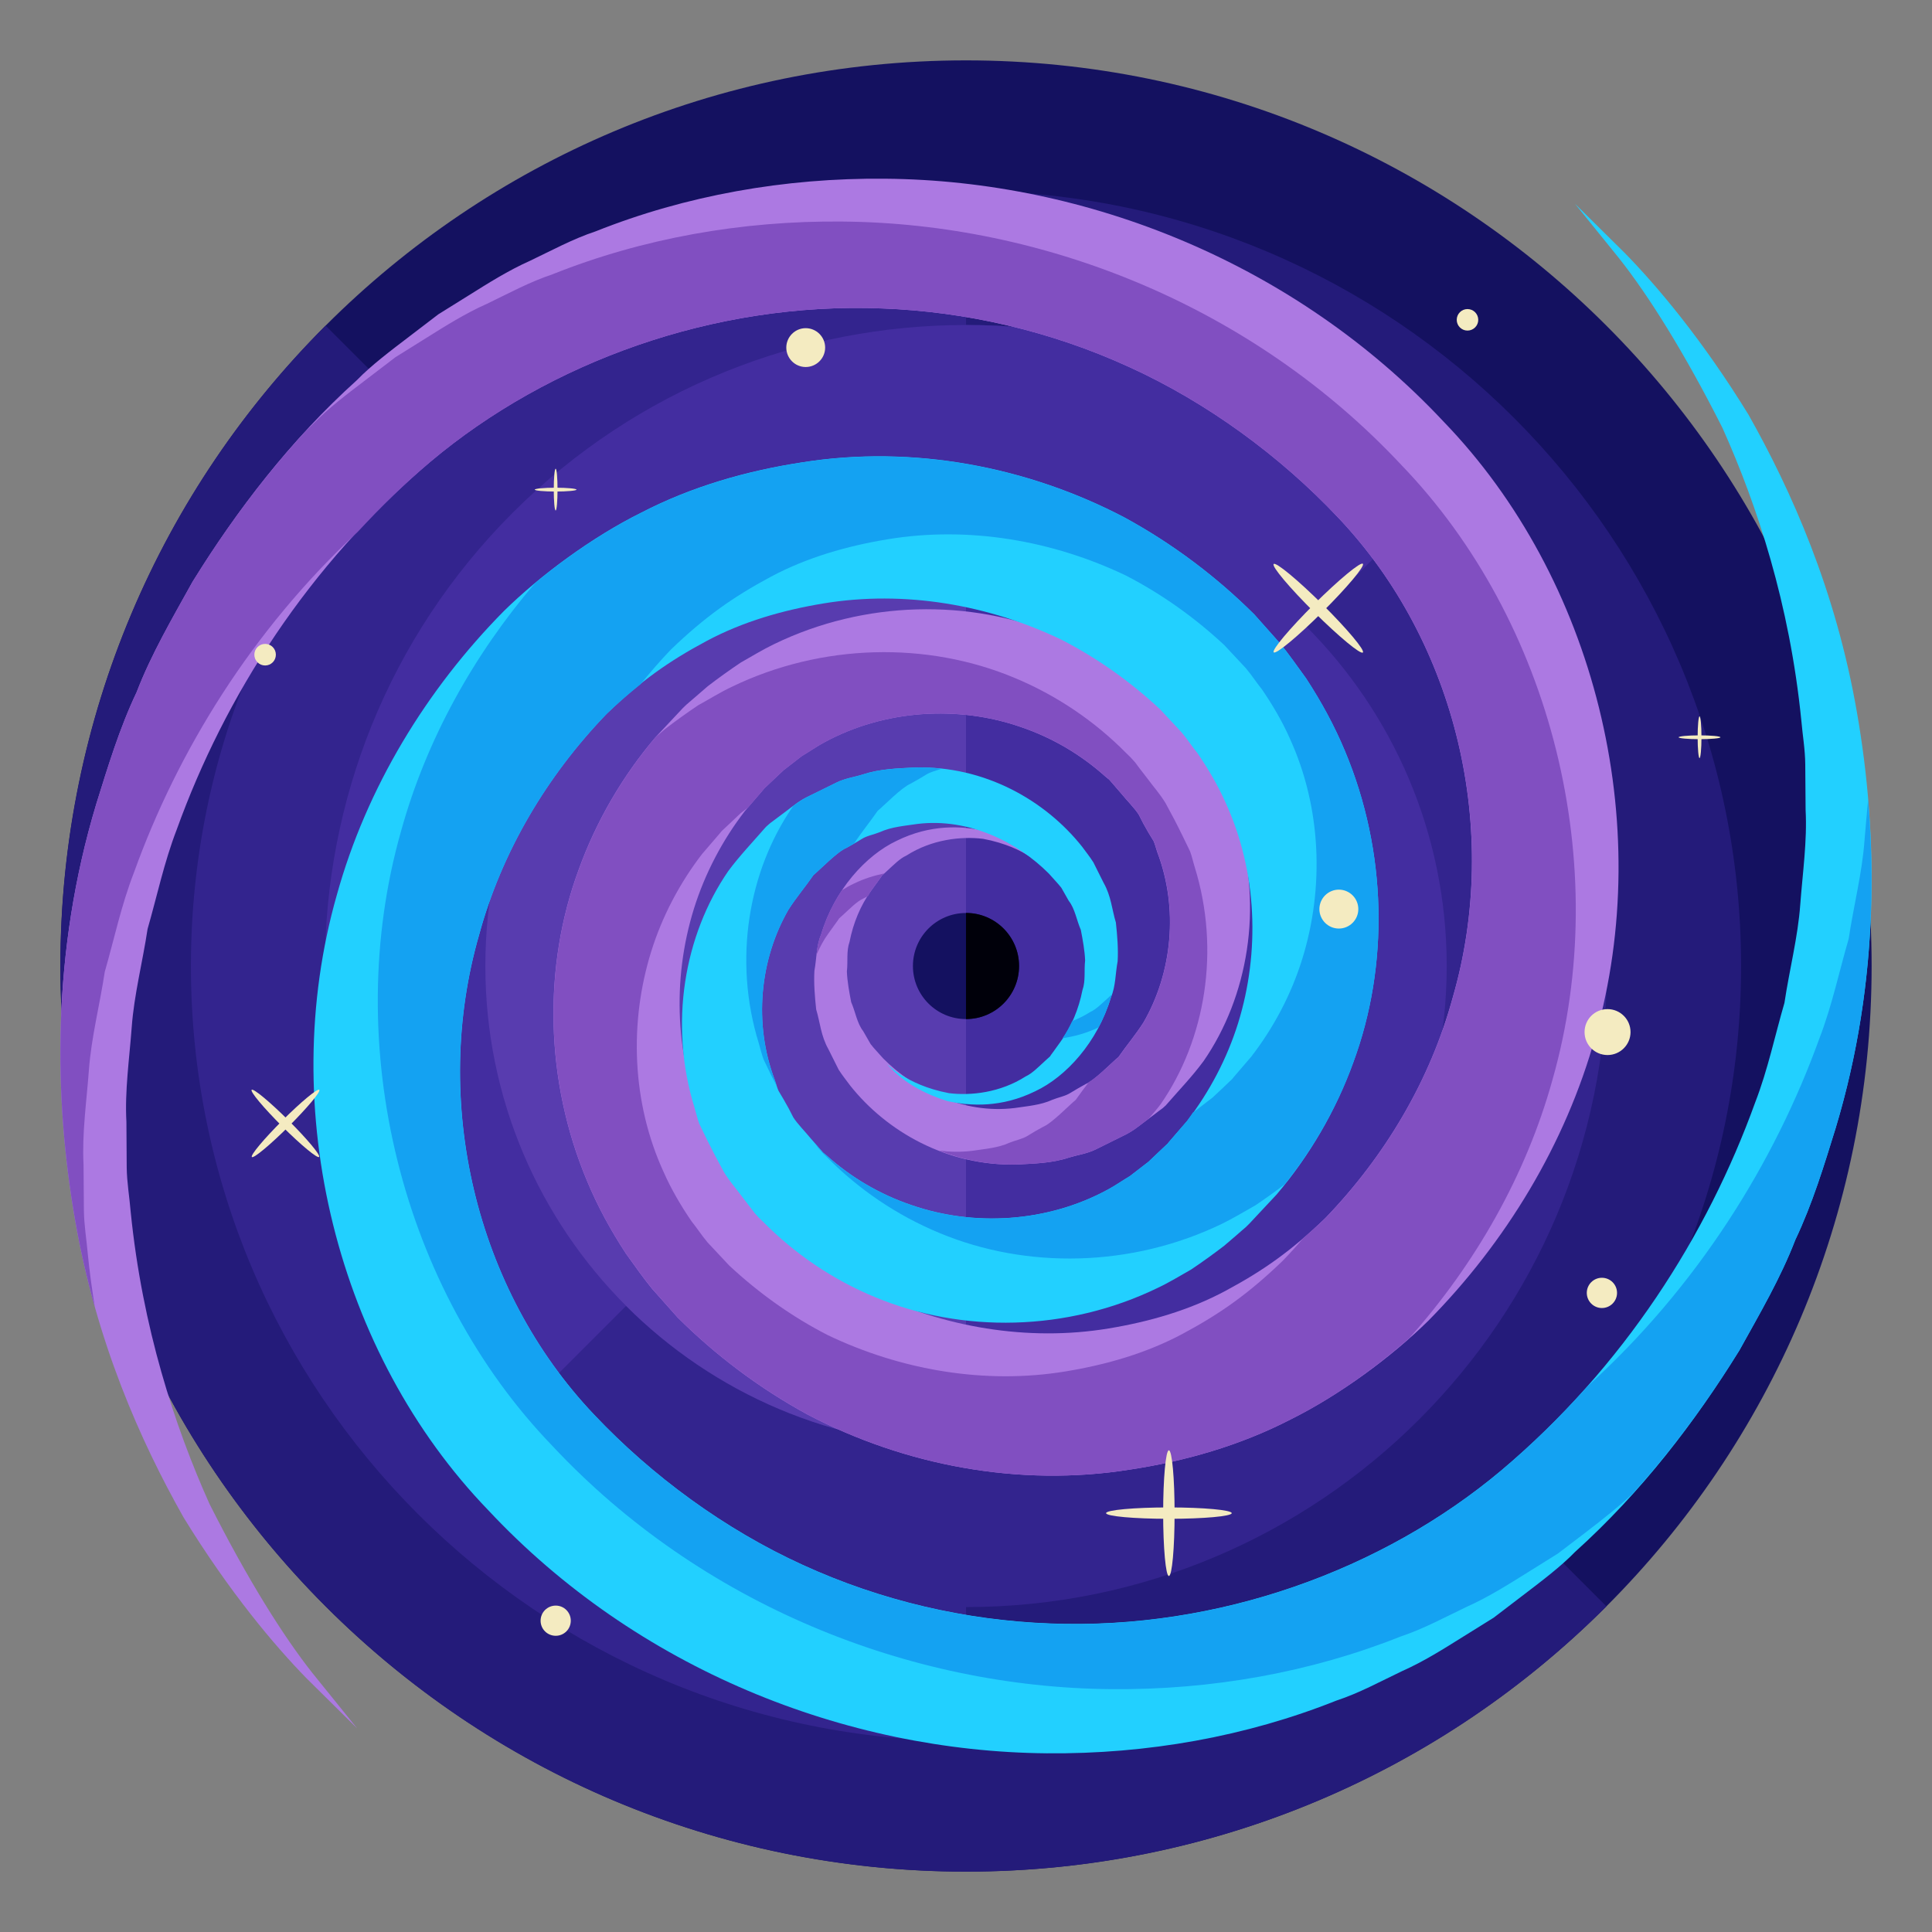 <?xml version="1.0" encoding="UTF-8"?>
<svg height="128px" viewBox="0 0 128 128" width="128px" xmlns="http://www.w3.org/2000/svg">
    <rect x="0" y="0" width="128" height="128" fill="#808080" stroke="none"/>
    <path d="m 124 64 c 0 33.137 -26.863 60 -60 60 s -60 -26.863 -60 -60 s 26.863 -60 60 -60 s 60 26.863 60 60 z m 0 0" fill="#141160"/>
    <path d="m 106.43 106.426 c -23.434 23.434 -61.426 23.43 -84.859 -0.004 c -23.422 -23.43 -23.422 -61.414 0 -84.848" fill="#241b7a"/>
    <path d="m 115.352 64 c 0 28.363 -22.992 51.352 -51.352 51.352 s -51.348 -22.988 -51.348 -51.352 c 0 -28.359 22.988 -51.348 51.348 -51.348 s 51.352 22.988 51.352 51.348 z m 0 0" fill="#241b7a"/>
    <path d="m 64.004 115.355 c -28.363 -0.004 -51.352 -22.996 -51.355 -51.355 c 0.004 -28.359 22.996 -51.348 51.355 -51.352" fill="#33248e"/>
    <path d="m 106.469 64 c 0 23.457 -19.012 42.473 -42.469 42.473 s -42.469 -19.016 -42.469 -42.473 c 0 -23.453 19.012 -42.469 42.469 -42.469 s 42.469 19.016 42.469 42.469 z m 0 0" fill="#33248e"/>
    <path d="m 33.965 94.035 c -16.582 -16.59 -16.578 -43.477 0.004 -60.066 c 16.586 -16.582 43.477 -16.582 60.062 0" fill="#432da0"/>
    <path d="m 95.848 64 c 0 17.59 -14.258 31.848 -31.848 31.848 s -31.848 -14.258 -31.848 -31.848 c 0 -17.586 14.258 -31.844 31.848 -31.844 s 31.848 14.258 31.848 31.844 z m 0 0" fill="#432da0"/>
    <path d="m 64 95.848 c -17.586 0 -31.844 -14.258 -31.844 -31.848 c 0 -17.586 14.258 -31.844 31.844 -31.844" fill="#583caf"/>
    <path d="m 23.664 114.512 s -1.168 -1.152 -3.348 -3.312 c -2.129 -2.18 -5.102 -5.699 -8.148 -10.656 c -2.852 -5.047 -5.797 -11.637 -7.203 -19.758 c -1.395 -8.051 -1.559 -17.668 1.418 -27.535 c 0.766 -2.449 1.523 -4.973 2.672 -7.398 c 0.965 -2.512 2.352 -4.871 3.707 -7.316 c 2.926 -4.723 6.48 -9.383 10.891 -13.359 c 0.934 -0.965 2.223 -1.938 3.488 -2.902 l 1.902 -1.453 l 1.98 -1.234 c 1.316 -0.824 2.648 -1.668 4.094 -2.312 c 1.422 -0.676 2.824 -1.445 4.344 -1.949 c 5.945 -2.371 12.516 -3.555 19.188 -3.488 c 13.348 0.113 27.172 5.598 37.004 16.105 c 9.988 10.348 14.078 26.539 10.039 40.746 c -1.973 7.113 -5.941 13.625 -11.07 18.82 c -2.422 2.379 -5.859 4.914 -9.125 6.535 c -3.34 1.723 -6.984 2.766 -10.645 3.32 c -7.348 1.172 -14.938 -0.281 -21.355 -3.652 c -3.184 -1.734 -6.082 -3.918 -8.605 -6.43 l -1.703 -1.914 c -0.543 -0.664 -1.164 -1.543 -1.719 -2.316 c -1.031 -1.578 -1.879 -3.137 -2.578 -4.816 c -2.793 -6.656 -2.934 -14.188 -0.547 -20.637 c 1.168 -3.23 2.918 -6.203 5.07 -8.742 l 1.703 -1.816 l 0.105 -0.113 l 0.246 -0.238 l 0.203 -0.176 l 0.406 -0.348 l 0.812 -0.703 c 0.68 -0.523 1.465 -1.086 2.195 -1.574 c 0.734 -0.414 1.449 -0.855 2.199 -1.215 c 6.027 -2.926 12.996 -3.004 18.703 -0.633 c 2.859 1.172 5.402 2.922 7.461 5.016 l 0.199 0.191 l 0.102 0.098 c -0.008 -0.008 0.445 0.492 0.285 0.324 l 0.289 0.379 l 0.578 0.75 c 0.387 0.535 0.766 0.934 1.148 1.566 c 0.387 0.703 0.758 1.414 1.109 2.129 l 0.516 1.059 c 0.133 0.355 0.203 0.703 0.309 1.055 c 1.723 5.539 0.688 11.441 -2.238 15.684 c -0.762 1.035 -1.652 1.953 -2.461 2.887 c -0.098 0.094 0.117 -0.086 -0.242 0.23 l -0.082 0.062 l -0.168 0.121 l -0.32 0.246 l -0.645 0.484 c -0.43 0.324 -0.809 0.648 -1.465 0.953 c -0.598 0.297 -1.188 0.59 -1.773 0.879 c -0.59 0.285 -1.172 0.355 -1.75 0.531 c -1.141 0.383 -2.316 0.402 -3.453 0.465 c -4.637 0.121 -8.645 -2.188 -11.062 -5.234 c -0.262 -0.355 -0.516 -0.668 -0.762 -1.051 c -0.223 -0.453 -0.449 -0.902 -0.676 -1.352 c -0.504 -0.891 -0.551 -1.781 -0.812 -2.637 c -0.094 -0.871 -0.164 -1.742 -0.117 -2.566 c 0.152 -0.82 0.121 -1.648 0.438 -2.379 c 0.887 -2.977 2.973 -5.27 5.023 -6.234 c 2.227 -1.094 4.281 -0.992 5.82 -0.652 c 3.07 0.961 3.977 2.57 4.035 2.449 c -0.031 0.117 -1.18 -1.367 -4.141 -1.922 c -1.449 -0.176 -3.398 0.031 -5.086 1.113 c -0.43 0.188 -0.848 0.625 -1.289 1.027 l -0.332 0.305 c 0.004 0.012 -0.141 0.207 -0.203 0.293 c -0.168 0.234 -0.344 0.469 -0.512 0.707 c -0.684 0.949 -1.18 2.117 -1.426 3.383 c -0.219 0.613 -0.098 1.305 -0.176 1.961 c 0.027 0.672 0.156 1.355 0.285 2.031 c 0.277 0.625 0.387 1.402 0.793 1.918 l 0.496 0.863 c 0.238 0.309 0.555 0.629 0.832 0.949 c 2.059 2.07 5.297 3.707 8.711 3.285 c 0.84 -0.129 1.703 -0.184 2.5 -0.547 c 0.391 -0.16 0.859 -0.238 1.188 -0.453 c 0.34 -0.207 0.676 -0.402 1.02 -0.59 c 0.598 -0.25 1.754 -1.453 2.172 -1.793 c 0.535 -0.77 1.148 -1.492 1.652 -2.285 c 1.898 -3.281 2.344 -7.543 0.906 -11.309 c -0.078 -0.234 -0.141 -0.492 -0.234 -0.707 l -0.352 -0.578 c -0.227 -0.383 -0.434 -0.773 -0.633 -1.176 c -0.27 -0.426 -0.785 -0.934 -1.164 -1.402 l -0.621 -0.719 l -0.312 -0.359 c -0.215 -0.23 0.195 0.219 0.125 0.148 l -0.082 -0.062 l -0.156 -0.129 c -1.605 -1.441 -3.512 -2.574 -5.598 -3.281 c -4.145 -1.441 -9.023 -1.168 -13.039 1.023 c -0.504 0.27 -0.973 0.605 -1.461 0.891 l -1.227 0.949 l -0.777 0.734 l -0.387 0.367 l -0.199 0.188 c -0.062 0.055 0.211 -0.191 0.059 -0.047 l -0.07 0.086 l -1.191 1.383 c -1.48 1.926 -2.637 4.121 -3.371 6.469 c -1.457 4.688 -1.277 10.004 0.828 14.605 c 0.508 1.141 1.172 2.27 1.852 3.262 c 0.371 0.457 0.625 0.867 1.062 1.391 l 1.434 1.535 c 1.953 1.824 4.141 3.383 6.527 4.605 c 4.812 2.312 10.391 3.297 15.77 2.406 c 2.676 -0.441 5.336 -1.199 7.746 -2.492 c 2.504 -1.34 4.363 -2.652 6.613 -4.82 c 3.953 -4.098 6.953 -9.133 8.449 -14.641 c 3.18 -11.004 0.273 -23.477 -7.613 -31.785 c -3.844 -4.074 -8.68 -7.617 -13.832 -9.961 c -5.184 -2.375 -10.793 -3.672 -16.367 -3.879 c -11.156 -0.441 -22.07 3.555 -29.914 10.141 c -8.113 6.848 -13.648 15.594 -16.816 24.375 c -0.844 2.184 -1.312 4.441 -1.934 6.594 c -0.336 2.219 -0.895 4.367 -1.051 6.504 c -0.16 2.137 -0.465 4.23 -0.352 6.273 c 0.004 1.023 0.016 2.031 0.02 3.027 c 0.012 0.992 0.184 1.961 0.262 2.926 c 0.773 7.695 2.922 14.23 5.223 19.363 c 2.539 5.035 4.914 8.793 6.824 11.211 c 1.934 2.387 2.961 3.664 2.961 3.664 z m 0 0" fill="#ac79e2"/>
    <path d="m 54.094 63.254 c 0.223 -0.496 0.473 -0.977 0.777 -1.391 c 0.172 -0.242 0.34 -0.477 0.508 -0.707 c 0.062 -0.09 0.211 -0.285 0.203 -0.297 l 0.332 -0.301 c 0.445 -0.406 0.863 -0.84 1.289 -1.031 c 0.102 -0.062 0.207 -0.098 0.309 -0.156 c 0.074 -0.113 0.117 -0.242 0.195 -0.348 c 0.172 -0.238 0.344 -0.477 0.512 -0.707 c 0.062 -0.09 0.207 -0.281 0.203 -0.297 l 0.164 -0.152 c -0.652 0.137 -1.316 0.332 -2.016 0.676 c -0.262 0.121 -0.523 0.27 -0.789 0.434 c -0.582 0.875 -1.07 1.871 -1.391 2.957 c -0.176 0.414 -0.242 0.859 -0.297 1.32 z m 0 0" fill="#814fc1"/>
    <path d="m 36.621 18.168 c -1.523 0.504 -2.926 1.27 -4.344 1.953 c -1.445 0.641 -2.777 1.48 -4.098 2.309 l -1.977 1.234 l -1.902 1.453 c -1.27 0.965 -2.559 1.941 -3.488 2.902 c -0.203 0.184 -0.379 0.383 -0.578 0.566 c -2.879 3.125 -5.352 6.52 -7.477 9.953 c -1.355 2.445 -2.738 4.805 -3.703 7.316 c -1.152 2.426 -1.906 4.949 -2.672 7.398 c -2.973 9.863 -2.812 19.48 -1.414 27.535 c 0.348 2.02 0.793 3.945 1.309 5.773 c -0.18 -1.125 -0.34 -2.266 -0.457 -3.449 c -0.082 -0.961 -0.25 -1.926 -0.262 -2.922 c -0.004 -0.996 -0.016 -2.004 -0.023 -3.023 c -0.109 -2.051 0.195 -4.141 0.355 -6.273 c 0.156 -2.145 0.715 -4.289 1.051 -6.508 c 0.621 -2.152 1.09 -4.41 1.938 -6.59 c 2.898 -8.039 7.805 -16.035 14.848 -22.586 c 1.496 -1.613 3.082 -3.172 4.809 -4.629 c 7.844 -6.59 18.754 -10.586 29.91 -10.145 c 5.574 0.207 11.188 1.508 16.367 3.879 c 5.152 2.344 9.988 5.891 13.832 9.965 c 7.887 8.309 10.793 20.777 7.613 31.785 c -1.496 5.508 -4.496 10.539 -8.445 14.641 c -0.508 0.488 -0.988 0.918 -1.465 1.324 c -0.445 0.52 -0.902 1.027 -1.379 1.516 c -2.25 2.164 -4.109 3.48 -6.609 4.82 c -2.414 1.293 -5.07 2.051 -7.746 2.492 c -5.383 0.891 -10.961 -0.098 -15.773 -2.402 c -2.387 -1.223 -4.574 -2.789 -6.527 -4.609 l -1.434 -1.531 c -0.438 -0.527 -0.688 -0.934 -1.059 -1.395 c -0.68 -0.988 -1.348 -2.121 -1.852 -3.266 c -2.109 -4.594 -2.289 -9.91 -0.828 -14.602 c 0.73 -2.348 1.891 -4.543 3.371 -6.469 l 1.188 -1.383 l 0.074 -0.09 c 0.148 -0.145 -0.125 0.105 -0.062 0.047 l 0.199 -0.188 l 0.387 -0.363 l 0.777 -0.734 l 0.492 -0.379 l 0.973 -1.133 l 0.074 -0.09 c 0.148 -0.145 -0.125 0.105 -0.059 0.047 l 0.199 -0.188 l 0.387 -0.363 l 0.777 -0.738 l 1.227 -0.945 c 0.488 -0.285 0.957 -0.625 1.457 -0.891 c 4.023 -2.195 8.898 -2.469 13.043 -1.023 c 2.086 0.703 3.992 1.836 5.598 3.281 l 0.156 0.129 l 0.078 0.062 c 0.07 0.07 -0.34 -0.379 -0.125 -0.148 l 0.312 0.359 l 0.621 0.719 c 0.383 0.469 0.898 0.973 1.168 1.402 c 0.195 0.402 0.406 0.793 0.629 1.176 l 0.352 0.574 c 0.098 0.219 0.156 0.473 0.238 0.707 c 1.438 3.77 0.988 8.031 -0.906 11.309 c -0.508 0.797 -1.121 1.52 -1.652 2.285 c -0.383 0.309 -1.352 1.301 -1.98 1.672 c -0.293 0.387 -0.582 0.773 -0.863 1.172 c -0.418 0.336 -1.574 1.547 -2.172 1.793 c -0.344 0.184 -0.68 0.379 -1.016 0.59 c -0.332 0.211 -0.801 0.293 -1.191 0.453 c -0.801 0.363 -1.66 0.414 -2.496 0.543 c -0.738 0.09 -1.461 0.074 -2.176 -0.016 c 1.59 0.617 3.324 0.969 5.172 0.918 c 1.137 -0.062 2.312 -0.082 3.453 -0.465 c 0.578 -0.18 1.16 -0.246 1.75 -0.531 c 0.586 -0.285 1.176 -0.582 1.773 -0.879 c 0.66 -0.301 1.039 -0.629 1.465 -0.949 l 0.266 -0.203 c 0.273 -0.324 0.559 -0.645 0.812 -0.988 c 2.93 -4.246 3.961 -10.148 2.242 -15.688 c -0.109 -0.348 -0.18 -0.699 -0.312 -1.051 l -0.516 -1.062 c -0.348 -0.715 -0.719 -1.426 -1.105 -2.125 c -0.387 -0.637 -0.766 -1.035 -1.148 -1.562 l -0.586 -0.758 l -0.281 -0.379 c 0.156 0.172 -0.301 -0.332 -0.289 -0.32 l -0.102 -0.098 l -0.195 -0.191 c -2.062 -2.094 -4.609 -3.84 -7.465 -5.016 c -5.707 -2.371 -12.672 -2.289 -18.699 0.633 c -0.754 0.359 -1.465 0.805 -2.203 1.211 c -0.734 0.492 -1.516 1.055 -2.195 1.578 l -0.617 0.531 l -0.02 0.02 c -2.152 2.543 -3.902 5.512 -5.07 8.746 c -2.387 6.449 -2.246 13.98 0.547 20.637 c 0.699 1.68 1.547 3.238 2.578 4.816 c 0.559 0.77 1.176 1.652 1.723 2.316 l 1.699 1.914 c 2.523 2.512 5.422 4.691 8.609 6.43 c 6.418 3.367 14.004 4.82 21.355 3.648 c 3.656 -0.555 7.301 -1.598 10.641 -3.32 c 2.754 -1.363 5.586 -3.375 7.875 -5.398 c 4.355 -4.891 7.719 -10.758 9.48 -17.113 c 4.043 -14.207 -0.047 -30.398 -10.035 -40.75 c -9.844 -10.508 -23.664 -15.992 -37.016 -16.105 c -6.672 -0.066 -13.242 1.117 -19.184 3.488 z m 0 0" fill="#814fc1"/>
    <path d="m 104.34 13.492 s 1.164 1.148 3.344 3.309 c 2.133 2.184 5.102 5.703 8.148 10.656 c 2.852 5.051 5.797 11.641 7.199 19.762 c 1.402 8.051 1.559 17.668 -1.418 27.531 c -0.762 2.453 -1.52 4.973 -2.672 7.398 c -0.965 2.512 -2.348 4.875 -3.703 7.316 c -2.922 4.727 -6.48 9.387 -10.891 13.359 c -0.934 0.965 -2.223 1.938 -3.488 2.902 l -1.902 1.453 l -1.977 1.23 c -1.324 0.828 -2.652 1.672 -4.098 2.312 c -1.426 0.68 -2.824 1.449 -4.344 1.949 c -5.945 2.371 -12.512 3.555 -19.188 3.492 c -13.348 -0.117 -27.176 -5.598 -37.008 -16.113 c -9.984 -10.344 -14.074 -26.539 -10.031 -40.738 c 1.969 -7.113 5.938 -13.625 11.07 -18.824 c 2.418 -2.375 5.855 -4.914 9.121 -6.531 c 3.34 -1.727 6.98 -2.766 10.645 -3.324 c 7.348 -1.172 14.938 0.285 21.355 3.652 c 3.188 1.738 6.086 3.918 8.605 6.43 l 1.703 1.914 c 0.547 0.664 1.16 1.543 1.723 2.316 c 1.027 1.578 1.875 3.137 2.574 4.812 c 2.793 6.66 2.938 14.191 0.547 20.645 c -1.168 3.23 -2.918 6.195 -5.074 8.738 l -1.699 1.816 l -0.105 0.113 l -0.246 0.242 l -0.203 0.172 l -0.402 0.352 l -0.816 0.699 c -0.68 0.523 -1.465 1.09 -2.195 1.578 c -0.734 0.414 -1.445 0.855 -2.203 1.211 c -6.023 2.926 -12.992 3.004 -18.699 0.633 c -2.855 -1.172 -5.402 -2.922 -7.461 -5.016 l -0.199 -0.191 l -0.098 -0.094 c 0.008 0.008 -0.449 -0.496 -0.289 -0.328 l -0.289 -0.375 l -0.578 -0.754 c -0.387 -0.527 -0.766 -0.93 -1.148 -1.566 c -0.387 -0.703 -0.758 -1.41 -1.109 -2.121 l -0.516 -1.066 c -0.129 -0.352 -0.203 -0.699 -0.309 -1.051 c -1.719 -5.543 -0.688 -11.445 2.238 -15.688 c 0.762 -1.027 1.652 -1.953 2.461 -2.887 c 0.102 -0.094 -0.117 0.09 0.25 -0.23 l 0.074 -0.062 l 0.164 -0.121 l 0.328 -0.246 l 0.645 -0.484 c 0.43 -0.324 0.812 -0.652 1.465 -0.953 c 0.594 -0.297 1.191 -0.59 1.777 -0.875 c 0.582 -0.285 1.168 -0.355 1.742 -0.535 c 1.141 -0.379 2.316 -0.402 3.461 -0.465 c 4.633 -0.117 8.637 2.191 11.059 5.234 c 0.258 0.355 0.516 0.668 0.758 1.051 c 0.227 0.453 0.453 0.906 0.676 1.352 c 0.508 0.891 0.555 1.785 0.816 2.637 c 0.094 0.871 0.164 1.742 0.117 2.566 c -0.156 0.82 -0.125 1.648 -0.441 2.383 c -0.887 2.977 -2.969 5.266 -5.02 6.23 c -2.23 1.094 -4.281 0.992 -5.824 0.648 c -3.07 -0.953 -3.977 -2.566 -4.035 -2.449 c 0.035 -0.113 1.184 1.367 4.145 1.926 c 1.449 0.18 3.398 -0.031 5.082 -1.109 c 0.43 -0.195 0.848 -0.629 1.293 -1.035 l 0.328 -0.297 c -0.004 -0.016 0.141 -0.207 0.207 -0.297 c 0.164 -0.234 0.336 -0.465 0.508 -0.707 c 0.688 -0.949 1.176 -2.117 1.426 -3.383 c 0.219 -0.613 0.098 -1.301 0.176 -1.961 c -0.027 -0.672 -0.156 -1.355 -0.285 -2.031 c -0.277 -0.625 -0.387 -1.402 -0.797 -1.918 l -0.492 -0.867 c -0.238 -0.305 -0.559 -0.629 -0.832 -0.945 c -2.059 -2.07 -5.301 -3.707 -8.711 -3.285 c -0.84 0.129 -1.699 0.184 -2.496 0.547 c -0.395 0.16 -0.863 0.238 -1.191 0.453 c -0.34 0.211 -0.672 0.406 -1.02 0.59 c -0.598 0.246 -1.754 1.453 -2.172 1.793 c -0.531 0.77 -1.145 1.492 -1.652 2.285 c -1.898 3.281 -2.344 7.539 -0.906 11.309 c 0.082 0.23 0.141 0.488 0.242 0.703 l 0.344 0.582 c 0.227 0.383 0.434 0.773 0.633 1.176 c 0.27 0.426 0.781 0.938 1.164 1.406 l 0.625 0.711 l 0.312 0.363 c 0.211 0.23 -0.195 -0.215 -0.125 -0.148 l 0.074 0.062 l 0.16 0.129 c 1.602 1.445 3.512 2.574 5.598 3.281 c 4.145 1.445 9.02 1.168 13.039 -1.023 c 0.504 -0.27 0.969 -0.602 1.457 -0.891 l 1.23 -0.949 l 0.777 -0.738 l 0.387 -0.367 l 0.199 -0.184 c 0.062 -0.062 -0.207 0.188 -0.062 0.043 l 0.074 -0.086 l 1.191 -1.379 c 1.48 -1.93 2.637 -4.125 3.371 -6.473 c 1.453 -4.688 1.277 -10.004 -0.828 -14.605 c -0.504 -1.141 -1.172 -2.27 -1.852 -3.262 c -0.375 -0.461 -0.625 -0.867 -1.062 -1.395 l -1.434 -1.535 c -1.953 -1.82 -4.141 -3.379 -6.527 -4.605 c -4.816 -2.312 -10.391 -3.293 -15.773 -2.402 c -2.672 0.441 -5.332 1.199 -7.746 2.492 c -2.5 1.336 -4.359 2.652 -6.609 4.816 c -3.953 4.105 -6.957 9.137 -8.453 14.645 c -3.176 11.004 -0.273 23.477 7.613 31.785 c 3.844 4.074 8.68 7.617 13.832 9.961 c 5.184 2.375 10.793 3.672 16.371 3.879 c 11.156 0.438 22.066 -3.555 29.91 -10.145 c 8.117 -6.848 13.648 -15.594 16.816 -24.375 c 0.844 -2.18 1.309 -4.438 1.938 -6.594 c 0.332 -2.215 0.891 -4.359 1.047 -6.504 c 0.16 -2.137 0.465 -4.227 0.355 -6.273 c -0.008 -1.02 -0.02 -2.031 -0.023 -3.023 c -0.008 -0.996 -0.18 -1.961 -0.262 -2.926 c -0.77 -7.695 -2.918 -14.227 -5.223 -19.367 c -2.539 -5.031 -4.914 -8.789 -6.824 -11.207 c -1.926 -2.379 -2.953 -3.652 -2.953 -3.652 z m 0 0" fill="#22d0ff"/>
    <path d="m 108.137 98.988 c 2.715 -3.008 5.074 -6.242 7.102 -9.523 c 1.355 -2.445 2.738 -4.805 3.703 -7.316 c 1.152 -2.426 1.91 -4.949 2.672 -7.398 c 2.297 -7.609 2.715 -15.062 2.152 -21.766 c -0.078 0.895 -0.168 1.793 -0.238 2.707 c -0.156 2.141 -0.715 4.289 -1.047 6.504 c -0.629 2.156 -1.098 4.414 -1.938 6.594 c -2.977 8.246 -8.066 16.441 -15.395 23.086 c -1.734 1.945 -3.621 3.809 -5.68 5.547 c -7.848 6.59 -18.758 10.586 -29.914 10.145 c -5.578 -0.207 -11.188 -1.508 -16.367 -3.879 c -5.152 -2.344 -9.988 -5.891 -13.832 -9.965 c -7.891 -8.309 -10.793 -20.777 -7.617 -31.785 c 1.5 -5.508 4.496 -10.539 8.453 -14.641 c 0.781 -0.75 1.512 -1.375 2.238 -1.957 c 0.645 -0.793 1.312 -1.57 2.02 -2.305 c 2.25 -2.164 4.109 -3.477 6.613 -4.82 c 2.41 -1.289 5.07 -2.047 7.75 -2.488 c 5.383 -0.891 10.953 0.094 15.773 2.398 c 2.383 1.227 4.566 2.789 6.523 4.609 l 1.43 1.531 c 0.441 0.527 0.688 0.934 1.062 1.398 c 0.68 0.988 1.352 2.121 1.855 3.262 c 2.102 4.602 2.281 9.914 0.824 14.605 c -0.73 2.348 -1.887 4.539 -3.371 6.465 l -1.191 1.387 l -0.07 0.086 c -0.148 0.145 0.121 -0.105 0.062 -0.047 l -0.203 0.188 l -0.383 0.367 l -0.781 0.734 l -1.227 0.945 c -0.027 0.016 -0.051 0.035 -0.078 0.047 c -0.133 0.184 -0.25 0.379 -0.387 0.559 l -1.191 1.379 l -0.07 0.09 c -0.148 0.141 0.121 -0.109 0.059 -0.043 l -0.199 0.184 l -0.387 0.363 l -0.777 0.738 l -1.227 0.949 c -0.492 0.289 -0.961 0.621 -1.461 0.891 c -4.02 2.191 -8.895 2.469 -13.039 1.023 c -2.082 -0.707 -3.992 -1.836 -5.598 -3.281 l -0.16 -0.125 l -0.074 -0.066 c -0.07 -0.066 0.34 0.379 0.125 0.148 l -0.312 -0.359 l -0.438 -0.504 l 0.035 0.047 l 0.289 0.379 c -0.156 -0.172 0.297 0.332 0.289 0.324 l 0.098 0.098 l 0.199 0.191 c 2.062 2.094 4.605 3.836 7.461 5.012 c 5.707 2.375 12.676 2.293 18.703 -0.629 c 0.75 -0.363 1.469 -0.809 2.199 -1.215 c 0.645 -0.43 1.312 -0.914 1.926 -1.379 c 1.91 -2.391 3.488 -5.117 4.555 -8.07 c 2.391 -6.453 2.246 -13.984 -0.547 -20.641 c -0.699 -1.68 -1.543 -3.238 -2.574 -4.816 c -0.559 -0.773 -1.176 -1.652 -1.723 -2.316 l -1.703 -1.914 c -2.52 -2.508 -5.418 -4.691 -8.605 -6.43 c -6.418 -3.363 -14.008 -4.82 -21.355 -3.652 c -3.66 0.562 -7.305 1.598 -10.641 3.324 c -2.418 1.199 -4.93 2.902 -7.059 4.672 c -4.062 4.75 -7.199 10.363 -8.875 16.422 c -4.043 14.207 0.047 30.402 10.031 40.746 c 9.832 10.508 23.66 15.996 37.012 16.109 c 6.672 0.062 13.238 -1.121 19.18 -3.488 c 1.523 -0.508 2.926 -1.273 4.348 -1.953 c 1.441 -0.641 2.77 -1.484 4.094 -2.309 l 1.977 -1.234 l 1.902 -1.449 c 1.082 -0.832 2.137 -1.664 3.02 -2.488 z m 0 0" fill="#14a2f2"/>
    <path d="m 73.668 65.875 l -0.16 0.152 c -0.449 0.402 -0.867 0.836 -1.293 1.031 c -0.383 0.242 -0.781 0.434 -1.18 0.594 c -0.188 0.398 -0.395 0.781 -0.637 1.133 c 0.766 -0.117 1.555 -0.32 2.387 -0.719 c 0.328 -0.625 0.609 -1.293 0.82 -1.996 c 0.027 -0.062 0.043 -0.129 0.062 -0.195 z m 0 0" fill="#14a2f2"/>
    <path d="m 52.242 60.262 c 0.508 -0.793 1.121 -1.516 1.652 -2.285 c 0.418 -0.34 1.578 -1.547 2.172 -1.793 c 0.18 -0.094 0.348 -0.199 0.523 -0.301 c 0.484 -0.746 1.059 -1.438 1.562 -2.168 c 0.422 -0.34 1.578 -1.543 2.176 -1.793 c 0.344 -0.188 0.68 -0.379 1.016 -0.59 c 0.289 -0.188 0.688 -0.277 1.047 -0.402 c -0.578 -0.066 -1.172 -0.094 -1.77 -0.078 c -1.141 0.062 -2.32 0.082 -3.461 0.465 c -0.574 0.176 -1.156 0.246 -1.742 0.531 c -0.586 0.289 -1.184 0.582 -1.777 0.875 c -0.453 0.215 -0.773 0.438 -1.07 0.66 c -0.016 0.023 -0.039 0.043 -0.051 0.066 c -2.93 4.246 -3.961 10.148 -2.242 15.688 c 0.105 0.352 0.18 0.699 0.312 1.051 l 0.512 1.066 c 0.113 0.227 0.242 0.453 0.355 0.684 c -0.035 -0.125 -0.078 -0.246 -0.121 -0.367 c -1.438 -3.77 -0.992 -8.027 0.906 -11.309 z m 0 0" fill="#14a2f2"/>
    <g fill="#f4ebc1">
        <path d="m 16.672 72.203 c 0.109 -0.113 1.203 0.793 2.438 2.023 c 1.234 1.227 2.145 2.316 2.031 2.426 c -0.113 0.113 -1.203 -0.793 -2.438 -2.02 c -1.234 -1.23 -2.145 -2.316 -2.031 -2.43 z m 0 0"/>
        <path d="m 21.156 72.203 c 0.109 0.113 -0.801 1.199 -2.035 2.43 c -1.234 1.23 -2.324 2.133 -2.434 2.023 c -0.113 -0.113 0.797 -1.199 2.031 -2.43 c 1.234 -1.23 2.324 -2.133 2.438 -2.023 z m 0 0"/>
        <path d="m 112.727 48.844 c 0 0.766 -0.059 1.383 -0.129 1.383 c -0.066 0 -0.125 -0.617 -0.125 -1.383 c 0 -0.762 0.059 -1.383 0.125 -1.383 c 0.07 0 0.129 0.621 0.129 1.383 z m 0 0"/>
        <path d="m 113.984 48.848 c 0 0.066 -0.621 0.125 -1.387 0.125 c -0.762 0 -1.383 -0.059 -1.383 -0.125 c 0 -0.07 0.621 -0.129 1.383 -0.129 c 0.766 0 1.387 0.059 1.387 0.129 z m 0 0"/>
        <path d="m 36.938 32.438 c 0 0.762 -0.055 1.383 -0.125 1.383 s -0.125 -0.621 -0.125 -1.383 s 0.055 -1.383 0.125 -1.383 s 0.125 0.621 0.125 1.383 z m 0 0"/>
        <path d="m 38.195 32.441 c 0 0.066 -0.617 0.125 -1.383 0.125 c -0.762 0 -1.383 -0.059 -1.383 -0.125 c 0 -0.07 0.621 -0.129 1.383 -0.129 c 0.766 0 1.383 0.059 1.383 0.129 z m 0 0"/>
        <path d="m 84.383 37.367 c 0.145 -0.148 1.59 1.047 3.223 2.664 c 1.629 1.617 2.836 3.051 2.688 3.199 c -0.145 0.148 -1.586 -1.047 -3.219 -2.664 c -1.633 -1.617 -2.84 -3.051 -2.691 -3.199 z m 0 0"/>
        <path d="m 90.293 37.352 c 0.148 0.148 -1.055 1.582 -2.688 3.203 c -1.629 1.621 -3.07 2.812 -3.219 2.664 c -0.145 -0.148 1.059 -1.578 2.688 -3.199 c 1.633 -1.621 3.074 -2.812 3.219 -2.668 z m 0 0"/>
        <path d="m 77.82 100.25 c 0 2.301 -0.168 4.164 -0.379 4.164 c -0.207 0 -0.379 -1.863 -0.379 -4.164 s 0.172 -4.164 0.379 -4.164 c 0.211 0 0.379 1.863 0.379 4.164 z m 0 0"/>
        <path d="m 81.605 100.25 c 0 0.207 -1.863 0.375 -4.16 0.375 c -2.301 0 -4.164 -0.168 -4.164 -0.375 s 1.863 -0.379 4.164 -0.379 c 2.297 0 4.16 0.172 4.16 0.379 z m 0 0"/>
        <path d="m 18.277 43.375 c 0 0.395 -0.316 0.715 -0.711 0.715 c -0.395 0 -0.715 -0.32 -0.715 -0.715 s 0.32 -0.715 0.715 -0.715 c 0.395 0 0.711 0.32 0.711 0.715 z m 0 0"/>
        <path d="m 97.938 21.191 c 0 0.391 -0.32 0.711 -0.715 0.711 c -0.391 0 -0.711 -0.32 -0.711 -0.711 c 0 -0.395 0.32 -0.715 0.711 -0.715 c 0.395 0 0.715 0.32 0.715 0.715 z m 0 0"/>
        <path d="m 89.992 60.23 c 0 0.711 -0.578 1.289 -1.289 1.289 s -1.289 -0.578 -1.289 -1.289 c 0 -0.711 0.578 -1.289 1.289 -1.289 s 1.289 0.578 1.289 1.289 z m 0 0"/>
        <path d="m 54.668 23.031 c 0 0.707 -0.578 1.285 -1.289 1.285 c -0.707 0 -1.285 -0.578 -1.285 -1.285 c 0 -0.711 0.578 -1.289 1.285 -1.289 c 0.711 0 1.289 0.578 1.289 1.289 z m 0 0"/>
        <path d="m 107.133 85.656 c 0 0.555 -0.449 1.004 -1.004 1.004 c -0.551 0 -1 -0.449 -1 -1.004 c 0 -0.551 0.449 -1 1 -1 c 0.555 0 1.004 0.449 1.004 1 z m 0 0"/>
        <path d="m 37.816 107.375 c 0 0.555 -0.445 1 -0.996 1 c -0.559 0 -1.004 -0.445 -1.004 -1 c 0 -0.551 0.445 -1 1.004 -1 c 0.551 0 0.996 0.449 0.996 1 z m 0 0"/>
        <path d="m 108.027 68.379 c 0 0.836 -0.684 1.52 -1.523 1.52 c -0.848 0 -1.523 -0.68 -1.523 -1.52 c 0 -0.844 0.676 -1.523 1.523 -1.523 c 0.84 0 1.523 0.68 1.523 1.523 z m 0 0"/>
    </g>
    <path d="m 67.516 64 c 0 1.945 -1.574 3.516 -3.516 3.516 s -3.516 -1.57 -3.516 -3.516 c 0 -1.941 1.574 -3.512 3.516 -3.512 s 3.516 1.57 3.516 3.512 z m 0 0" fill="#141160"/>
    <path d="m 64 60.484 c 1.941 0 3.516 1.574 3.516 3.516 s -1.574 3.516 -3.516 3.516" fill="#00000a"/>
</svg>

